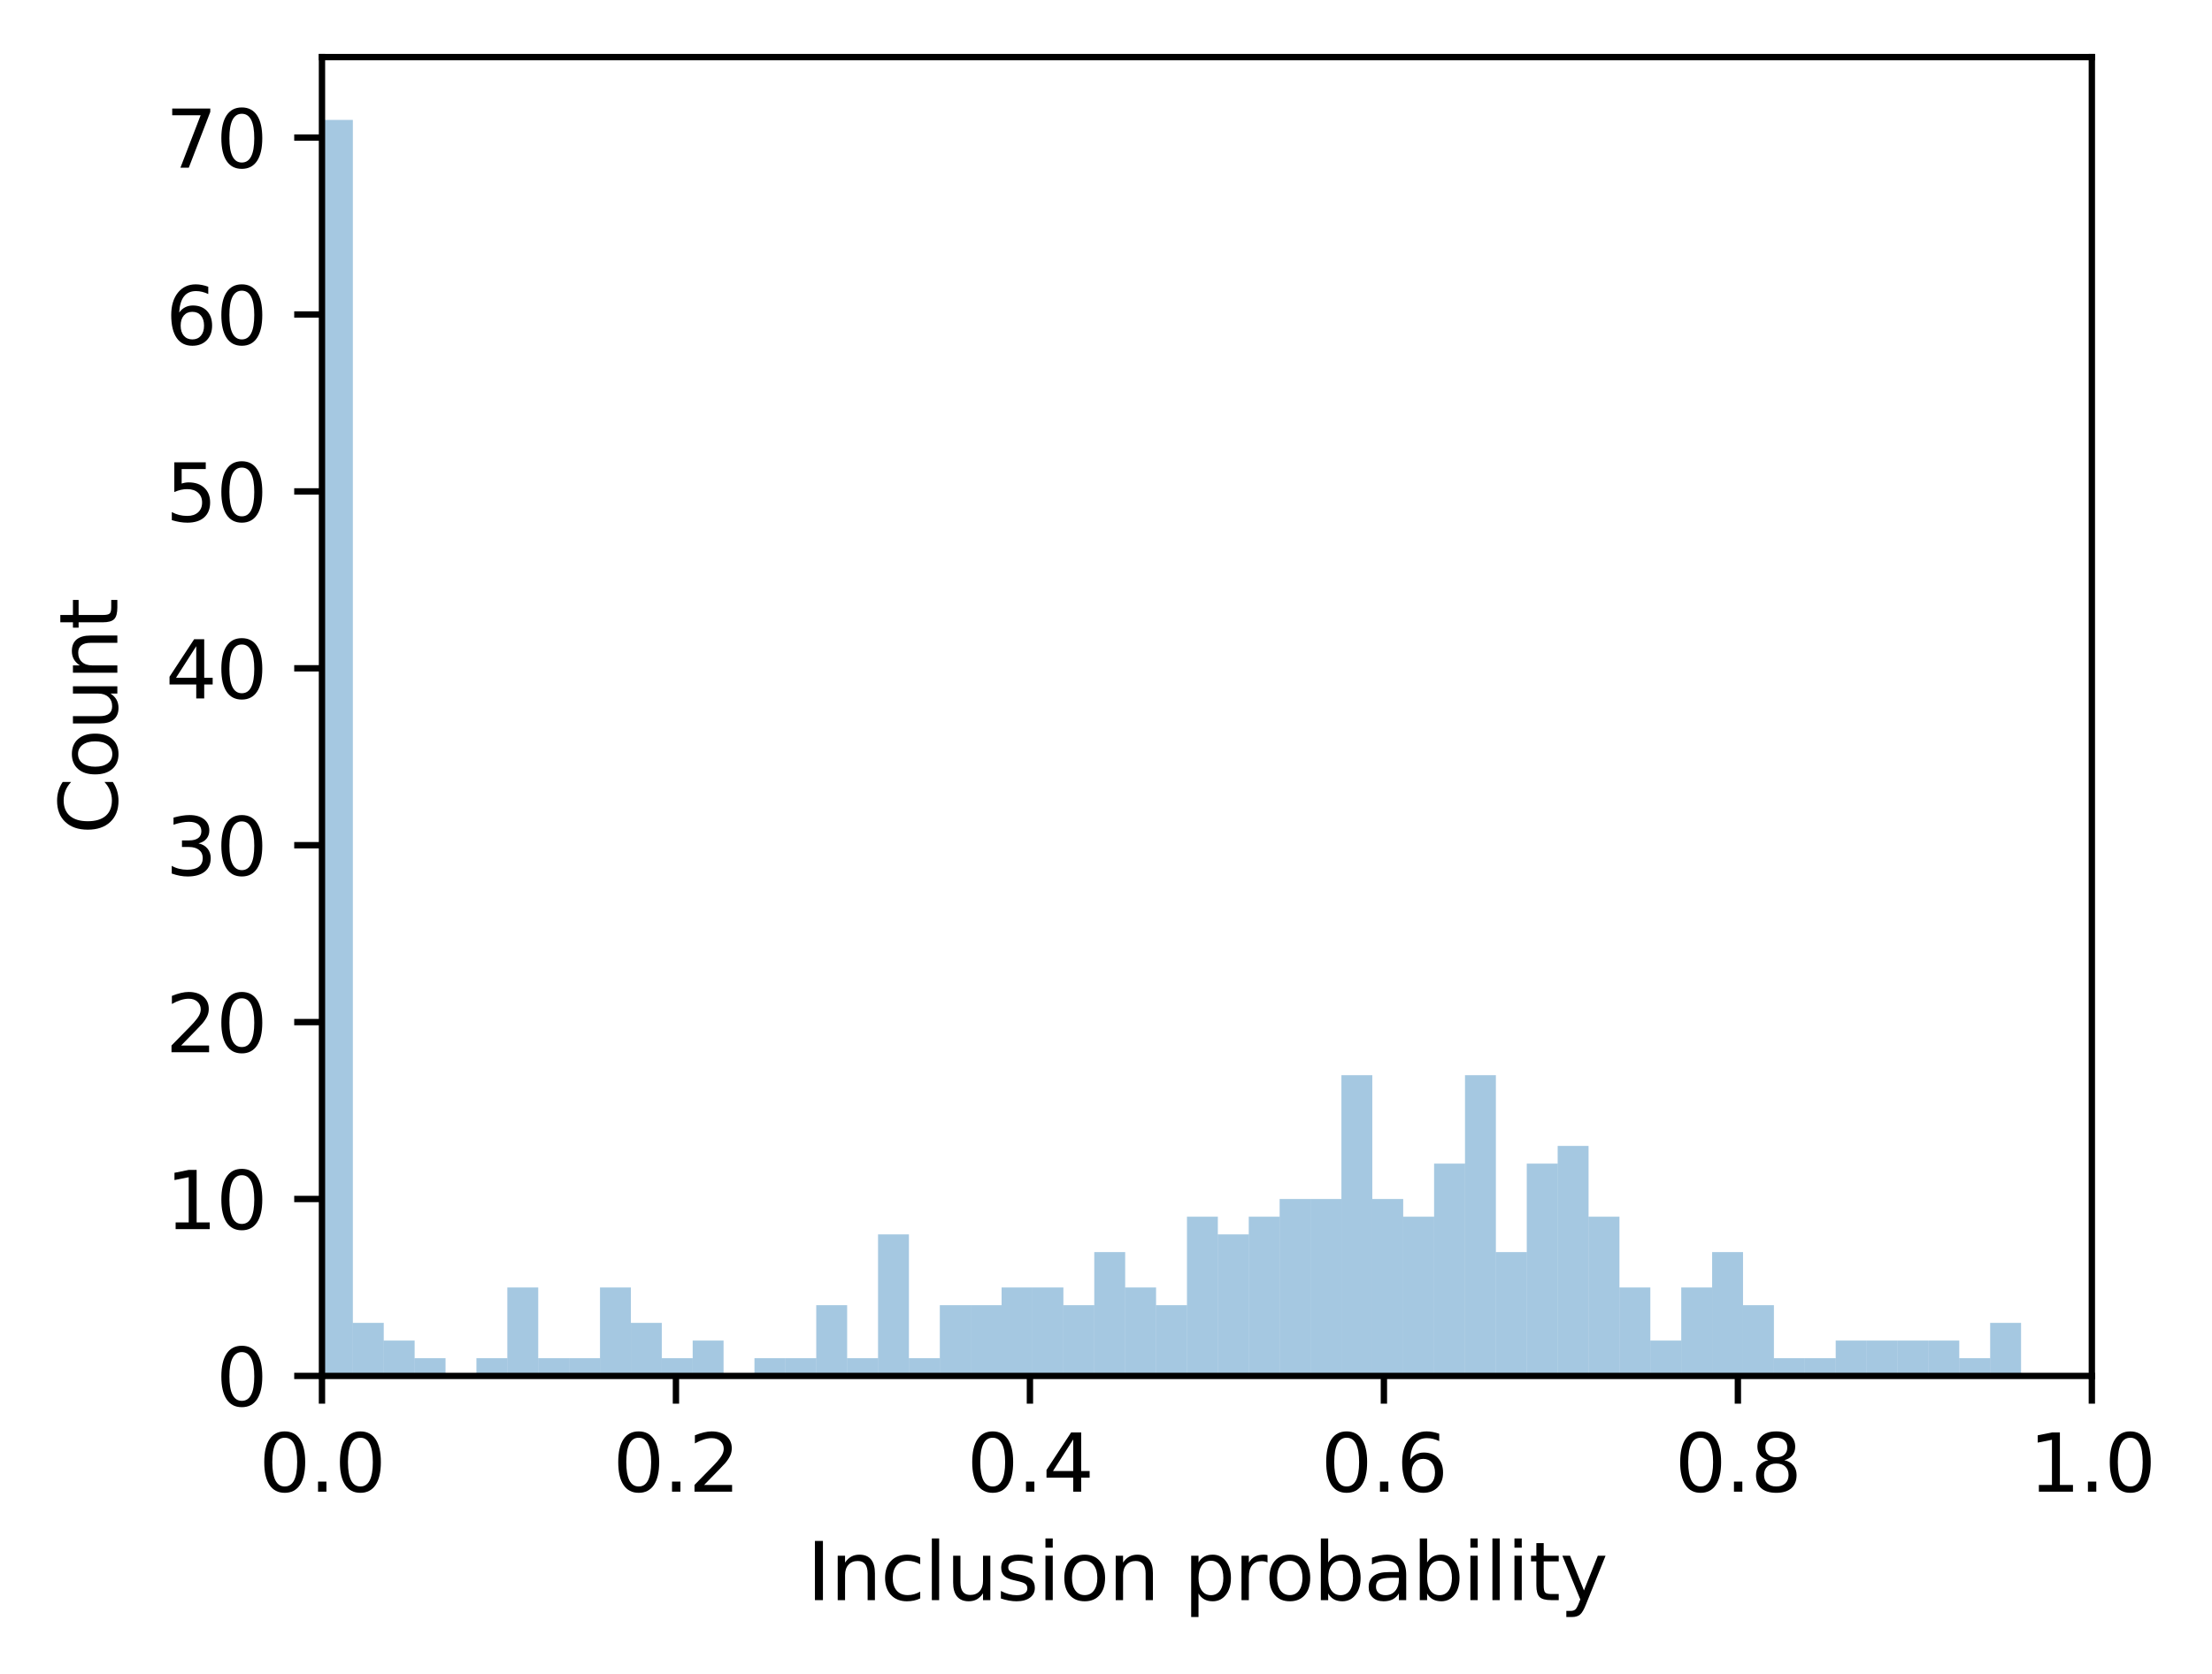 <?xml version="1.0" encoding="utf-8" standalone="no"?>
<!DOCTYPE svg PUBLIC "-//W3C//DTD SVG 1.1//EN"
  "http://www.w3.org/Graphics/SVG/1.1/DTD/svg11.dtd">
<svg xmlns:xlink="http://www.w3.org/1999/xlink" width="278.955pt" height="211.076pt" viewBox="0 0 278.955 211.076" xmlns="http://www.w3.org/2000/svg" version="1.1">
 <defs>
  <style type="text/css">*{stroke-linejoin: round; stroke-linecap: butt}</style>
 </defs>
 <g id="figure_1">
  <g id="patch_1">
   <path d="M 0 211.076 
L 278.955 211.076 
L 278.955 0 
L 0 0 
z
" style="fill: #ffffff"/>
  </g>
  <g id="axes_1">
   <g id="patch_2">
    <path d="M 40.603 173.52 
L 263.803 173.52 
L 263.803 7.2 
L 40.603 7.2 
z
" style="fill: #ffffff"/>
   </g>
   <g id="patch_3">
    <path d="M 40.603 173.52 
L 44.499 173.52 
L 44.499 15.12 
L 40.603 15.12 
z
" clip-path="url(#p2b3b25a395)" style="fill: #1f77b4; opacity: 0.4"/>
   </g>
   <g id="patch_4">
    <path d="M 44.499 173.52 
L 48.395 173.52 
L 48.395 166.827 
L 44.499 166.827 
z
" clip-path="url(#p2b3b25a395)" style="fill: #1f77b4; opacity: 0.4"/>
   </g>
   <g id="patch_5">
    <path d="M 48.395 173.52 
L 52.291 173.52 
L 52.291 169.058 
L 48.395 169.058 
z
" clip-path="url(#p2b3b25a395)" style="fill: #1f77b4; opacity: 0.4"/>
   </g>
   <g id="patch_6">
    <path d="M 52.291 173.52 
L 56.187 173.52 
L 56.187 171.289 
L 52.291 171.289 
z
" clip-path="url(#p2b3b25a395)" style="fill: #1f77b4; opacity: 0.4"/>
   </g>
   <g id="patch_7">
    <path d="M 56.187 173.52 
L 60.082 173.52 
L 60.082 173.52 
L 56.187 173.52 
z
" clip-path="url(#p2b3b25a395)" style="fill: #1f77b4; opacity: 0.4"/>
   </g>
   <g id="patch_8">
    <path d="M 60.082 173.52 
L 63.978 173.52 
L 63.978 171.289 
L 60.082 171.289 
z
" clip-path="url(#p2b3b25a395)" style="fill: #1f77b4; opacity: 0.4"/>
   </g>
   <g id="patch_9">
    <path d="M 63.978 173.52 
L 67.874 173.52 
L 67.874 162.365 
L 63.978 162.365 
z
" clip-path="url(#p2b3b25a395)" style="fill: #1f77b4; opacity: 0.4"/>
   </g>
   <g id="patch_10">
    <path d="M 67.874 173.52 
L 71.77 173.52 
L 71.77 171.289 
L 67.874 171.289 
z
" clip-path="url(#p2b3b25a395)" style="fill: #1f77b4; opacity: 0.4"/>
   </g>
   <g id="patch_11">
    <path d="M 71.77 173.52 
L 75.666 173.52 
L 75.666 171.289 
L 71.77 171.289 
z
" clip-path="url(#p2b3b25a395)" style="fill: #1f77b4; opacity: 0.4"/>
   </g>
   <g id="patch_12">
    <path d="M 75.666 173.52 
L 79.562 173.52 
L 79.562 162.365 
L 75.666 162.365 
z
" clip-path="url(#p2b3b25a395)" style="fill: #1f77b4; opacity: 0.4"/>
   </g>
   <g id="patch_13">
    <path d="M 79.562 173.52 
L 83.458 173.52 
L 83.458 166.827 
L 79.562 166.827 
z
" clip-path="url(#p2b3b25a395)" style="fill: #1f77b4; opacity: 0.4"/>
   </g>
   <g id="patch_14">
    <path d="M 83.458 173.52 
L 87.353 173.52 
L 87.353 171.289 
L 83.458 171.289 
z
" clip-path="url(#p2b3b25a395)" style="fill: #1f77b4; opacity: 0.4"/>
   </g>
   <g id="patch_15">
    <path d="M 87.353 173.52 
L 91.249 173.52 
L 91.249 169.058 
L 87.353 169.058 
z
" clip-path="url(#p2b3b25a395)" style="fill: #1f77b4; opacity: 0.4"/>
   </g>
   <g id="patch_16">
    <path d="M 91.249 173.52 
L 95.145 173.52 
L 95.145 173.52 
L 91.249 173.52 
z
" clip-path="url(#p2b3b25a395)" style="fill: #1f77b4; opacity: 0.4"/>
   </g>
   <g id="patch_17">
    <path d="M 95.145 173.52 
L 99.041 173.52 
L 99.041 171.289 
L 95.145 171.289 
z
" clip-path="url(#p2b3b25a395)" style="fill: #1f77b4; opacity: 0.4"/>
   </g>
   <g id="patch_18">
    <path d="M 99.041 173.52 
L 102.937 173.52 
L 102.937 171.289 
L 99.041 171.289 
z
" clip-path="url(#p2b3b25a395)" style="fill: #1f77b4; opacity: 0.4"/>
   </g>
   <g id="patch_19">
    <path d="M 102.937 173.52 
L 106.833 173.52 
L 106.833 164.596 
L 102.937 164.596 
z
" clip-path="url(#p2b3b25a395)" style="fill: #1f77b4; opacity: 0.4"/>
   </g>
   <g id="patch_20">
    <path d="M 106.833 173.52 
L 110.729 173.52 
L 110.729 171.289 
L 106.833 171.289 
z
" clip-path="url(#p2b3b25a395)" style="fill: #1f77b4; opacity: 0.4"/>
   </g>
   <g id="patch_21">
    <path d="M 110.729 173.52 
L 114.624 173.52 
L 114.624 155.672 
L 110.729 155.672 
z
" clip-path="url(#p2b3b25a395)" style="fill: #1f77b4; opacity: 0.4"/>
   </g>
   <g id="patch_22">
    <path d="M 114.624 173.52 
L 118.52 173.52 
L 118.52 171.289 
L 114.624 171.289 
z
" clip-path="url(#p2b3b25a395)" style="fill: #1f77b4; opacity: 0.4"/>
   </g>
   <g id="patch_23">
    <path d="M 118.52 173.52 
L 122.416 173.52 
L 122.416 164.596 
L 118.52 164.596 
z
" clip-path="url(#p2b3b25a395)" style="fill: #1f77b4; opacity: 0.4"/>
   </g>
   <g id="patch_24">
    <path d="M 122.416 173.52 
L 126.312 173.52 
L 126.312 164.596 
L 122.416 164.596 
z
" clip-path="url(#p2b3b25a395)" style="fill: #1f77b4; opacity: 0.4"/>
   </g>
   <g id="patch_25">
    <path d="M 126.312 173.52 
L 130.208 173.52 
L 130.208 162.365 
L 126.312 162.365 
z
" clip-path="url(#p2b3b25a395)" style="fill: #1f77b4; opacity: 0.4"/>
   </g>
   <g id="patch_26">
    <path d="M 130.208 173.52 
L 134.104 173.52 
L 134.104 162.365 
L 130.208 162.365 
z
" clip-path="url(#p2b3b25a395)" style="fill: #1f77b4; opacity: 0.4"/>
   </g>
   <g id="patch_27">
    <path d="M 134.104 173.52 
L 137.999 173.52 
L 137.999 164.596 
L 134.104 164.596 
z
" clip-path="url(#p2b3b25a395)" style="fill: #1f77b4; opacity: 0.4"/>
   </g>
   <g id="patch_28">
    <path d="M 137.999 173.52 
L 141.895 173.52 
L 141.895 157.903 
L 137.999 157.903 
z
" clip-path="url(#p2b3b25a395)" style="fill: #1f77b4; opacity: 0.4"/>
   </g>
   <g id="patch_29">
    <path d="M 141.895 173.52 
L 145.791 173.52 
L 145.791 162.365 
L 141.895 162.365 
z
" clip-path="url(#p2b3b25a395)" style="fill: #1f77b4; opacity: 0.4"/>
   </g>
   <g id="patch_30">
    <path d="M 145.791 173.52 
L 149.687 173.52 
L 149.687 164.596 
L 145.791 164.596 
z
" clip-path="url(#p2b3b25a395)" style="fill: #1f77b4; opacity: 0.4"/>
   </g>
   <g id="patch_31">
    <path d="M 149.687 173.52 
L 153.583 173.52 
L 153.583 153.441 
L 149.687 153.441 
z
" clip-path="url(#p2b3b25a395)" style="fill: #1f77b4; opacity: 0.4"/>
   </g>
   <g id="patch_32">
    <path d="M 153.583 173.52 
L 157.479 173.52 
L 157.479 155.672 
L 153.583 155.672 
z
" clip-path="url(#p2b3b25a395)" style="fill: #1f77b4; opacity: 0.4"/>
   </g>
   <g id="patch_33">
    <path d="M 157.479 173.52 
L 161.375 173.52 
L 161.375 153.441 
L 157.479 153.441 
z
" clip-path="url(#p2b3b25a395)" style="fill: #1f77b4; opacity: 0.4"/>
   </g>
   <g id="patch_34">
    <path d="M 161.375 173.52 
L 165.27 173.52 
L 165.27 151.21 
L 161.375 151.21 
z
" clip-path="url(#p2b3b25a395)" style="fill: #1f77b4; opacity: 0.4"/>
   </g>
   <g id="patch_35">
    <path d="M 165.27 173.52 
L 169.166 173.52 
L 169.166 151.21 
L 165.27 151.21 
z
" clip-path="url(#p2b3b25a395)" style="fill: #1f77b4; opacity: 0.4"/>
   </g>
   <g id="patch_36">
    <path d="M 169.166 173.52 
L 173.062 173.52 
L 173.062 135.593 
L 169.166 135.593 
z
" clip-path="url(#p2b3b25a395)" style="fill: #1f77b4; opacity: 0.4"/>
   </g>
   <g id="patch_37">
    <path d="M 173.062 173.52 
L 176.958 173.52 
L 176.958 151.21 
L 173.062 151.21 
z
" clip-path="url(#p2b3b25a395)" style="fill: #1f77b4; opacity: 0.4"/>
   </g>
   <g id="patch_38">
    <path d="M 176.958 173.52 
L 180.854 173.52 
L 180.854 153.441 
L 176.958 153.441 
z
" clip-path="url(#p2b3b25a395)" style="fill: #1f77b4; opacity: 0.4"/>
   </g>
   <g id="patch_39">
    <path d="M 180.854 173.52 
L 184.75 173.52 
L 184.75 146.748 
L 180.854 146.748 
z
" clip-path="url(#p2b3b25a395)" style="fill: #1f77b4; opacity: 0.4"/>
   </g>
   <g id="patch_40">
    <path d="M 184.75 173.52 
L 188.646 173.52 
L 188.646 135.593 
L 184.75 135.593 
z
" clip-path="url(#p2b3b25a395)" style="fill: #1f77b4; opacity: 0.4"/>
   </g>
   <g id="patch_41">
    <path d="M 188.646 173.52 
L 192.541 173.52 
L 192.541 157.903 
L 188.646 157.903 
z
" clip-path="url(#p2b3b25a395)" style="fill: #1f77b4; opacity: 0.4"/>
   </g>
   <g id="patch_42">
    <path d="M 192.541 173.52 
L 196.437 173.52 
L 196.437 146.748 
L 192.541 146.748 
z
" clip-path="url(#p2b3b25a395)" style="fill: #1f77b4; opacity: 0.4"/>
   </g>
   <g id="patch_43">
    <path d="M 196.437 173.52 
L 200.333 173.52 
L 200.333 144.517 
L 196.437 144.517 
z
" clip-path="url(#p2b3b25a395)" style="fill: #1f77b4; opacity: 0.4"/>
   </g>
   <g id="patch_44">
    <path d="M 200.333 173.52 
L 204.229 173.52 
L 204.229 153.441 
L 200.333 153.441 
z
" clip-path="url(#p2b3b25a395)" style="fill: #1f77b4; opacity: 0.4"/>
   </g>
   <g id="patch_45">
    <path d="M 204.229 173.52 
L 208.125 173.52 
L 208.125 162.365 
L 204.229 162.365 
z
" clip-path="url(#p2b3b25a395)" style="fill: #1f77b4; opacity: 0.4"/>
   </g>
   <g id="patch_46">
    <path d="M 208.125 173.52 
L 212.021 173.52 
L 212.021 169.058 
L 208.125 169.058 
z
" clip-path="url(#p2b3b25a395)" style="fill: #1f77b4; opacity: 0.4"/>
   </g>
   <g id="patch_47">
    <path d="M 212.021 173.52 
L 215.917 173.52 
L 215.917 162.365 
L 212.021 162.365 
z
" clip-path="url(#p2b3b25a395)" style="fill: #1f77b4; opacity: 0.4"/>
   </g>
   <g id="patch_48">
    <path d="M 215.917 173.52 
L 219.812 173.52 
L 219.812 157.903 
L 215.917 157.903 
z
" clip-path="url(#p2b3b25a395)" style="fill: #1f77b4; opacity: 0.4"/>
   </g>
   <g id="patch_49">
    <path d="M 219.812 173.52 
L 223.708 173.52 
L 223.708 164.596 
L 219.812 164.596 
z
" clip-path="url(#p2b3b25a395)" style="fill: #1f77b4; opacity: 0.4"/>
   </g>
   <g id="patch_50">
    <path d="M 223.708 173.52 
L 227.604 173.52 
L 227.604 171.289 
L 223.708 171.289 
z
" clip-path="url(#p2b3b25a395)" style="fill: #1f77b4; opacity: 0.4"/>
   </g>
   <g id="patch_51">
    <path d="M 227.604 173.52 
L 231.5 173.52 
L 231.5 171.289 
L 227.604 171.289 
z
" clip-path="url(#p2b3b25a395)" style="fill: #1f77b4; opacity: 0.4"/>
   </g>
   <g id="patch_52">
    <path d="M 231.5 173.52 
L 235.396 173.52 
L 235.396 169.058 
L 231.5 169.058 
z
" clip-path="url(#p2b3b25a395)" style="fill: #1f77b4; opacity: 0.4"/>
   </g>
   <g id="patch_53">
    <path d="M 235.396 173.52 
L 239.292 173.52 
L 239.292 169.058 
L 235.396 169.058 
z
" clip-path="url(#p2b3b25a395)" style="fill: #1f77b4; opacity: 0.4"/>
   </g>
   <g id="patch_54">
    <path d="M 239.292 173.52 
L 243.188 173.52 
L 243.188 169.058 
L 239.292 169.058 
z
" clip-path="url(#p2b3b25a395)" style="fill: #1f77b4; opacity: 0.4"/>
   </g>
   <g id="patch_55">
    <path d="M 243.188 173.52 
L 247.083 173.52 
L 247.083 169.058 
L 243.188 169.058 
z
" clip-path="url(#p2b3b25a395)" style="fill: #1f77b4; opacity: 0.4"/>
   </g>
   <g id="patch_56">
    <path d="M 247.083 173.52 
L 250.979 173.52 
L 250.979 171.289 
L 247.083 171.289 
z
" clip-path="url(#p2b3b25a395)" style="fill: #1f77b4; opacity: 0.4"/>
   </g>
   <g id="patch_57">
    <path d="M 250.979 173.52 
L 254.875 173.52 
L 254.875 166.827 
L 250.979 166.827 
z
" clip-path="url(#p2b3b25a395)" style="fill: #1f77b4; opacity: 0.4"/>
   </g>
   <g id="matplotlib.axis_1">
    <g id="xtick_1">
     <g id="line2d_1">
      <defs>
       <path id="m75ba2e30ef" d="M 0 0 
L 0 3.5 
" style="stroke: #000000; stroke-width: 0.8"/>
      </defs>
      <g>
       <use xlink:href="#m75ba2e30ef" x="40.603" y="173.52" style="stroke: #000000; stroke-width: 0.8"/>
      </g>
     </g>
     <g id="text_1">
      <!-- 0.0 -->
      <g transform="translate(32.652 188.118) scale(0.1 -0.1)">
       <defs>
        <path id="DejaVuSans-30" d="M 2034 4250 
Q 1547 4250 1301 3770 
Q 1056 3291 1056 2328 
Q 1056 1369 1301 889 
Q 1547 409 2034 409 
Q 2525 409 2770 889 
Q 3016 1369 3016 2328 
Q 3016 3291 2770 3770 
Q 2525 4250 2034 4250 
z
M 2034 4750 
Q 2819 4750 3233 4129 
Q 3647 3509 3647 2328 
Q 3647 1150 3233 529 
Q 2819 -91 2034 -91 
Q 1250 -91 836 529 
Q 422 1150 422 2328 
Q 422 3509 836 4129 
Q 1250 4750 2034 4750 
z
" transform="scale(0.016)"/>
        <path id="DejaVuSans-2e" d="M 684 794 
L 1344 794 
L 1344 0 
L 684 0 
L 684 794 
z
" transform="scale(0.016)"/>
       </defs>
       <use xlink:href="#DejaVuSans-30"/>
       <use xlink:href="#DejaVuSans-2e" x="63.623"/>
       <use xlink:href="#DejaVuSans-30" x="95.41"/>
      </g>
     </g>
    </g>
    <g id="xtick_2">
     <g id="line2d_2">
      <g>
       <use xlink:href="#m75ba2e30ef" x="85.243" y="173.52" style="stroke: #000000; stroke-width: 0.8"/>
      </g>
     </g>
     <g id="text_2">
      <!-- 0.2 -->
      <g transform="translate(77.292 188.118) scale(0.1 -0.1)">
       <defs>
        <path id="DejaVuSans-32" d="M 1228 531 
L 3431 531 
L 3431 0 
L 469 0 
L 469 531 
Q 828 903 1448 1529 
Q 2069 2156 2228 2338 
Q 2531 2678 2651 2914 
Q 2772 3150 2772 3378 
Q 2772 3750 2511 3984 
Q 2250 4219 1831 4219 
Q 1534 4219 1204 4116 
Q 875 4013 500 3803 
L 500 4441 
Q 881 4594 1212 4672 
Q 1544 4750 1819 4750 
Q 2544 4750 2975 4387 
Q 3406 4025 3406 3419 
Q 3406 3131 3298 2873 
Q 3191 2616 2906 2266 
Q 2828 2175 2409 1742 
Q 1991 1309 1228 531 
z
" transform="scale(0.016)"/>
       </defs>
       <use xlink:href="#DejaVuSans-30"/>
       <use xlink:href="#DejaVuSans-2e" x="63.623"/>
       <use xlink:href="#DejaVuSans-32" x="95.41"/>
      </g>
     </g>
    </g>
    <g id="xtick_3">
     <g id="line2d_3">
      <g>
       <use xlink:href="#m75ba2e30ef" x="129.883" y="173.52" style="stroke: #000000; stroke-width: 0.8"/>
      </g>
     </g>
     <g id="text_3">
      <!-- 0.4 -->
      <g transform="translate(121.932 188.118) scale(0.1 -0.1)">
       <defs>
        <path id="DejaVuSans-34" d="M 2419 4116 
L 825 1625 
L 2419 1625 
L 2419 4116 
z
M 2253 4666 
L 3047 4666 
L 3047 1625 
L 3713 1625 
L 3713 1100 
L 3047 1100 
L 3047 0 
L 2419 0 
L 2419 1100 
L 313 1100 
L 313 1709 
L 2253 4666 
z
" transform="scale(0.016)"/>
       </defs>
       <use xlink:href="#DejaVuSans-30"/>
       <use xlink:href="#DejaVuSans-2e" x="63.623"/>
       <use xlink:href="#DejaVuSans-34" x="95.41"/>
      </g>
     </g>
    </g>
    <g id="xtick_4">
     <g id="line2d_4">
      <g>
       <use xlink:href="#m75ba2e30ef" x="174.523" y="173.52" style="stroke: #000000; stroke-width: 0.8"/>
      </g>
     </g>
     <g id="text_4">
      <!-- 0.6 -->
      <g transform="translate(166.572 188.118) scale(0.1 -0.1)">
       <defs>
        <path id="DejaVuSans-36" d="M 2113 2584 
Q 1688 2584 1439 2293 
Q 1191 2003 1191 1497 
Q 1191 994 1439 701 
Q 1688 409 2113 409 
Q 2538 409 2786 701 
Q 3034 994 3034 1497 
Q 3034 2003 2786 2293 
Q 2538 2584 2113 2584 
z
M 3366 4563 
L 3366 3988 
Q 3128 4100 2886 4159 
Q 2644 4219 2406 4219 
Q 1781 4219 1451 3797 
Q 1122 3375 1075 2522 
Q 1259 2794 1537 2939 
Q 1816 3084 2150 3084 
Q 2853 3084 3261 2657 
Q 3669 2231 3669 1497 
Q 3669 778 3244 343 
Q 2819 -91 2113 -91 
Q 1303 -91 875 529 
Q 447 1150 447 2328 
Q 447 3434 972 4092 
Q 1497 4750 2381 4750 
Q 2619 4750 2861 4703 
Q 3103 4656 3366 4563 
z
" transform="scale(0.016)"/>
       </defs>
       <use xlink:href="#DejaVuSans-30"/>
       <use xlink:href="#DejaVuSans-2e" x="63.623"/>
       <use xlink:href="#DejaVuSans-36" x="95.41"/>
      </g>
     </g>
    </g>
    <g id="xtick_5">
     <g id="line2d_5">
      <g>
       <use xlink:href="#m75ba2e30ef" x="219.163" y="173.52" style="stroke: #000000; stroke-width: 0.8"/>
      </g>
     </g>
     <g id="text_5">
      <!-- 0.8 -->
      <g transform="translate(211.212 188.118) scale(0.1 -0.1)">
       <defs>
        <path id="DejaVuSans-38" d="M 2034 2216 
Q 1584 2216 1326 1975 
Q 1069 1734 1069 1313 
Q 1069 891 1326 650 
Q 1584 409 2034 409 
Q 2484 409 2743 651 
Q 3003 894 3003 1313 
Q 3003 1734 2745 1975 
Q 2488 2216 2034 2216 
z
M 1403 2484 
Q 997 2584 770 2862 
Q 544 3141 544 3541 
Q 544 4100 942 4425 
Q 1341 4750 2034 4750 
Q 2731 4750 3128 4425 
Q 3525 4100 3525 3541 
Q 3525 3141 3298 2862 
Q 3072 2584 2669 2484 
Q 3125 2378 3379 2068 
Q 3634 1759 3634 1313 
Q 3634 634 3220 271 
Q 2806 -91 2034 -91 
Q 1263 -91 848 271 
Q 434 634 434 1313 
Q 434 1759 690 2068 
Q 947 2378 1403 2484 
z
M 1172 3481 
Q 1172 3119 1398 2916 
Q 1625 2713 2034 2713 
Q 2441 2713 2670 2916 
Q 2900 3119 2900 3481 
Q 2900 3844 2670 4047 
Q 2441 4250 2034 4250 
Q 1625 4250 1398 4047 
Q 1172 3844 1172 3481 
z
" transform="scale(0.016)"/>
       </defs>
       <use xlink:href="#DejaVuSans-30"/>
       <use xlink:href="#DejaVuSans-2e" x="63.623"/>
       <use xlink:href="#DejaVuSans-38" x="95.41"/>
      </g>
     </g>
    </g>
    <g id="xtick_6">
     <g id="line2d_6">
      <g>
       <use xlink:href="#m75ba2e30ef" x="263.803" y="173.52" style="stroke: #000000; stroke-width: 0.8"/>
      </g>
     </g>
     <g id="text_6">
      <!-- 1.0 -->
      <g transform="translate(255.852 188.118) scale(0.1 -0.1)">
       <defs>
        <path id="DejaVuSans-31" d="M 794 531 
L 1825 531 
L 1825 4091 
L 703 3866 
L 703 4441 
L 1819 4666 
L 2450 4666 
L 2450 531 
L 3481 531 
L 3481 0 
L 794 0 
L 794 531 
z
" transform="scale(0.016)"/>
       </defs>
       <use xlink:href="#DejaVuSans-31"/>
       <use xlink:href="#DejaVuSans-2e" x="63.623"/>
       <use xlink:href="#DejaVuSans-30" x="95.41"/>
      </g>
     </g>
    </g>
    <g id="text_7">
     <!-- Inclusion probability -->
     <g transform="translate(101.766 201.797) scale(0.1 -0.1)">
      <defs>
       <path id="DejaVuSans-49" d="M 628 4666 
L 1259 4666 
L 1259 0 
L 628 0 
L 628 4666 
z
" transform="scale(0.016)"/>
       <path id="DejaVuSans-6e" d="M 3513 2113 
L 3513 0 
L 2938 0 
L 2938 2094 
Q 2938 2591 2744 2837 
Q 2550 3084 2163 3084 
Q 1697 3084 1428 2787 
Q 1159 2491 1159 1978 
L 1159 0 
L 581 0 
L 581 3500 
L 1159 3500 
L 1159 2956 
Q 1366 3272 1645 3428 
Q 1925 3584 2291 3584 
Q 2894 3584 3203 3211 
Q 3513 2838 3513 2113 
z
" transform="scale(0.016)"/>
       <path id="DejaVuSans-63" d="M 3122 3366 
L 3122 2828 
Q 2878 2963 2633 3030 
Q 2388 3097 2138 3097 
Q 1578 3097 1268 2742 
Q 959 2388 959 1747 
Q 959 1106 1268 751 
Q 1578 397 2138 397 
Q 2388 397 2633 464 
Q 2878 531 3122 666 
L 3122 134 
Q 2881 22 2623 -34 
Q 2366 -91 2075 -91 
Q 1284 -91 818 406 
Q 353 903 353 1747 
Q 353 2603 823 3093 
Q 1294 3584 2113 3584 
Q 2378 3584 2631 3529 
Q 2884 3475 3122 3366 
z
" transform="scale(0.016)"/>
       <path id="DejaVuSans-6c" d="M 603 4863 
L 1178 4863 
L 1178 0 
L 603 0 
L 603 4863 
z
" transform="scale(0.016)"/>
       <path id="DejaVuSans-75" d="M 544 1381 
L 544 3500 
L 1119 3500 
L 1119 1403 
Q 1119 906 1312 657 
Q 1506 409 1894 409 
Q 2359 409 2629 706 
Q 2900 1003 2900 1516 
L 2900 3500 
L 3475 3500 
L 3475 0 
L 2900 0 
L 2900 538 
Q 2691 219 2414 64 
Q 2138 -91 1772 -91 
Q 1169 -91 856 284 
Q 544 659 544 1381 
z
M 1991 3584 
L 1991 3584 
z
" transform="scale(0.016)"/>
       <path id="DejaVuSans-73" d="M 2834 3397 
L 2834 2853 
Q 2591 2978 2328 3040 
Q 2066 3103 1784 3103 
Q 1356 3103 1142 2972 
Q 928 2841 928 2578 
Q 928 2378 1081 2264 
Q 1234 2150 1697 2047 
L 1894 2003 
Q 2506 1872 2764 1633 
Q 3022 1394 3022 966 
Q 3022 478 2636 193 
Q 2250 -91 1575 -91 
Q 1294 -91 989 -36 
Q 684 19 347 128 
L 347 722 
Q 666 556 975 473 
Q 1284 391 1588 391 
Q 1994 391 2212 530 
Q 2431 669 2431 922 
Q 2431 1156 2273 1281 
Q 2116 1406 1581 1522 
L 1381 1569 
Q 847 1681 609 1914 
Q 372 2147 372 2553 
Q 372 3047 722 3315 
Q 1072 3584 1716 3584 
Q 2034 3584 2315 3537 
Q 2597 3491 2834 3397 
z
" transform="scale(0.016)"/>
       <path id="DejaVuSans-69" d="M 603 3500 
L 1178 3500 
L 1178 0 
L 603 0 
L 603 3500 
z
M 603 4863 
L 1178 4863 
L 1178 4134 
L 603 4134 
L 603 4863 
z
" transform="scale(0.016)"/>
       <path id="DejaVuSans-6f" d="M 1959 3097 
Q 1497 3097 1228 2736 
Q 959 2375 959 1747 
Q 959 1119 1226 758 
Q 1494 397 1959 397 
Q 2419 397 2687 759 
Q 2956 1122 2956 1747 
Q 2956 2369 2687 2733 
Q 2419 3097 1959 3097 
z
M 1959 3584 
Q 2709 3584 3137 3096 
Q 3566 2609 3566 1747 
Q 3566 888 3137 398 
Q 2709 -91 1959 -91 
Q 1206 -91 779 398 
Q 353 888 353 1747 
Q 353 2609 779 3096 
Q 1206 3584 1959 3584 
z
" transform="scale(0.016)"/>
       <path id="DejaVuSans-20" transform="scale(0.016)"/>
       <path id="DejaVuSans-70" d="M 1159 525 
L 1159 -1331 
L 581 -1331 
L 581 3500 
L 1159 3500 
L 1159 2969 
Q 1341 3281 1617 3432 
Q 1894 3584 2278 3584 
Q 2916 3584 3314 3078 
Q 3713 2572 3713 1747 
Q 3713 922 3314 415 
Q 2916 -91 2278 -91 
Q 1894 -91 1617 61 
Q 1341 213 1159 525 
z
M 3116 1747 
Q 3116 2381 2855 2742 
Q 2594 3103 2138 3103 
Q 1681 3103 1420 2742 
Q 1159 2381 1159 1747 
Q 1159 1113 1420 752 
Q 1681 391 2138 391 
Q 2594 391 2855 752 
Q 3116 1113 3116 1747 
z
" transform="scale(0.016)"/>
       <path id="DejaVuSans-72" d="M 2631 2963 
Q 2534 3019 2420 3045 
Q 2306 3072 2169 3072 
Q 1681 3072 1420 2755 
Q 1159 2438 1159 1844 
L 1159 0 
L 581 0 
L 581 3500 
L 1159 3500 
L 1159 2956 
Q 1341 3275 1631 3429 
Q 1922 3584 2338 3584 
Q 2397 3584 2469 3576 
Q 2541 3569 2628 3553 
L 2631 2963 
z
" transform="scale(0.016)"/>
       <path id="DejaVuSans-62" d="M 3116 1747 
Q 3116 2381 2855 2742 
Q 2594 3103 2138 3103 
Q 1681 3103 1420 2742 
Q 1159 2381 1159 1747 
Q 1159 1113 1420 752 
Q 1681 391 2138 391 
Q 2594 391 2855 752 
Q 3116 1113 3116 1747 
z
M 1159 2969 
Q 1341 3281 1617 3432 
Q 1894 3584 2278 3584 
Q 2916 3584 3314 3078 
Q 3713 2572 3713 1747 
Q 3713 922 3314 415 
Q 2916 -91 2278 -91 
Q 1894 -91 1617 61 
Q 1341 213 1159 525 
L 1159 0 
L 581 0 
L 581 4863 
L 1159 4863 
L 1159 2969 
z
" transform="scale(0.016)"/>
       <path id="DejaVuSans-61" d="M 2194 1759 
Q 1497 1759 1228 1600 
Q 959 1441 959 1056 
Q 959 750 1161 570 
Q 1363 391 1709 391 
Q 2188 391 2477 730 
Q 2766 1069 2766 1631 
L 2766 1759 
L 2194 1759 
z
M 3341 1997 
L 3341 0 
L 2766 0 
L 2766 531 
Q 2569 213 2275 61 
Q 1981 -91 1556 -91 
Q 1019 -91 701 211 
Q 384 513 384 1019 
Q 384 1609 779 1909 
Q 1175 2209 1959 2209 
L 2766 2209 
L 2766 2266 
Q 2766 2663 2505 2880 
Q 2244 3097 1772 3097 
Q 1472 3097 1187 3025 
Q 903 2953 641 2809 
L 641 3341 
Q 956 3463 1253 3523 
Q 1550 3584 1831 3584 
Q 2591 3584 2966 3190 
Q 3341 2797 3341 1997 
z
" transform="scale(0.016)"/>
       <path id="DejaVuSans-74" d="M 1172 4494 
L 1172 3500 
L 2356 3500 
L 2356 3053 
L 1172 3053 
L 1172 1153 
Q 1172 725 1289 603 
Q 1406 481 1766 481 
L 2356 481 
L 2356 0 
L 1766 0 
Q 1100 0 847 248 
Q 594 497 594 1153 
L 594 3053 
L 172 3053 
L 172 3500 
L 594 3500 
L 594 4494 
L 1172 4494 
z
" transform="scale(0.016)"/>
       <path id="DejaVuSans-79" d="M 2059 -325 
Q 1816 -950 1584 -1140 
Q 1353 -1331 966 -1331 
L 506 -1331 
L 506 -850 
L 844 -850 
Q 1081 -850 1212 -737 
Q 1344 -625 1503 -206 
L 1606 56 
L 191 3500 
L 800 3500 
L 1894 763 
L 2988 3500 
L 3597 3500 
L 2059 -325 
z
" transform="scale(0.016)"/>
      </defs>
      <use xlink:href="#DejaVuSans-49"/>
      <use xlink:href="#DejaVuSans-6e" x="29.492"/>
      <use xlink:href="#DejaVuSans-63" x="92.871"/>
      <use xlink:href="#DejaVuSans-6c" x="147.852"/>
      <use xlink:href="#DejaVuSans-75" x="175.635"/>
      <use xlink:href="#DejaVuSans-73" x="239.014"/>
      <use xlink:href="#DejaVuSans-69" x="291.113"/>
      <use xlink:href="#DejaVuSans-6f" x="318.896"/>
      <use xlink:href="#DejaVuSans-6e" x="380.078"/>
      <use xlink:href="#DejaVuSans-20" x="443.457"/>
      <use xlink:href="#DejaVuSans-70" x="475.244"/>
      <use xlink:href="#DejaVuSans-72" x="538.721"/>
      <use xlink:href="#DejaVuSans-6f" x="577.584"/>
      <use xlink:href="#DejaVuSans-62" x="638.766"/>
      <use xlink:href="#DejaVuSans-61" x="702.242"/>
      <use xlink:href="#DejaVuSans-62" x="763.521"/>
      <use xlink:href="#DejaVuSans-69" x="826.998"/>
      <use xlink:href="#DejaVuSans-6c" x="854.781"/>
      <use xlink:href="#DejaVuSans-69" x="882.564"/>
      <use xlink:href="#DejaVuSans-74" x="910.348"/>
      <use xlink:href="#DejaVuSans-79" x="949.557"/>
     </g>
    </g>
   </g>
   <g id="matplotlib.axis_2">
    <g id="ytick_1">
     <g id="line2d_7">
      <defs>
       <path id="ma3c82ae246" d="M 0 0 
L -3.5 0 
" style="stroke: #000000; stroke-width: 0.8"/>
      </defs>
      <g>
       <use xlink:href="#ma3c82ae246" x="40.603" y="173.52" style="stroke: #000000; stroke-width: 0.8"/>
      </g>
     </g>
     <g id="text_8">
      <!-- 0 -->
      <g transform="translate(27.241 177.319) scale(0.1 -0.1)">
       <use xlink:href="#DejaVuSans-30"/>
      </g>
     </g>
    </g>
    <g id="ytick_2">
     <g id="line2d_8">
      <g>
       <use xlink:href="#ma3c82ae246" x="40.603" y="151.21" style="stroke: #000000; stroke-width: 0.8"/>
      </g>
     </g>
     <g id="text_9">
      <!-- 10 -->
      <g transform="translate(20.878 155.009) scale(0.1 -0.1)">
       <use xlink:href="#DejaVuSans-31"/>
       <use xlink:href="#DejaVuSans-30" x="63.623"/>
      </g>
     </g>
    </g>
    <g id="ytick_3">
     <g id="line2d_9">
      <g>
       <use xlink:href="#ma3c82ae246" x="40.603" y="128.9" style="stroke: #000000; stroke-width: 0.8"/>
      </g>
     </g>
     <g id="text_10">
      <!-- 20 -->
      <g transform="translate(20.878 132.7) scale(0.1 -0.1)">
       <use xlink:href="#DejaVuSans-32"/>
       <use xlink:href="#DejaVuSans-30" x="63.623"/>
      </g>
     </g>
    </g>
    <g id="ytick_4">
     <g id="line2d_10">
      <g>
       <use xlink:href="#ma3c82ae246" x="40.603" y="106.59" style="stroke: #000000; stroke-width: 0.8"/>
      </g>
     </g>
     <g id="text_11">
      <!-- 30 -->
      <g transform="translate(20.878 110.39) scale(0.1 -0.1)">
       <defs>
        <path id="DejaVuSans-33" d="M 2597 2516 
Q 3050 2419 3304 2112 
Q 3559 1806 3559 1356 
Q 3559 666 3084 287 
Q 2609 -91 1734 -91 
Q 1441 -91 1130 -33 
Q 819 25 488 141 
L 488 750 
Q 750 597 1062 519 
Q 1375 441 1716 441 
Q 2309 441 2620 675 
Q 2931 909 2931 1356 
Q 2931 1769 2642 2001 
Q 2353 2234 1838 2234 
L 1294 2234 
L 1294 2753 
L 1863 2753 
Q 2328 2753 2575 2939 
Q 2822 3125 2822 3475 
Q 2822 3834 2567 4026 
Q 2313 4219 1838 4219 
Q 1578 4219 1281 4162 
Q 984 4106 628 3988 
L 628 4550 
Q 988 4650 1302 4700 
Q 1616 4750 1894 4750 
Q 2613 4750 3031 4423 
Q 3450 4097 3450 3541 
Q 3450 3153 3228 2886 
Q 3006 2619 2597 2516 
z
" transform="scale(0.016)"/>
       </defs>
       <use xlink:href="#DejaVuSans-33"/>
       <use xlink:href="#DejaVuSans-30" x="63.623"/>
      </g>
     </g>
    </g>
    <g id="ytick_5">
     <g id="line2d_11">
      <g>
       <use xlink:href="#ma3c82ae246" x="40.603" y="84.281" style="stroke: #000000; stroke-width: 0.8"/>
      </g>
     </g>
     <g id="text_12">
      <!-- 40 -->
      <g transform="translate(20.878 88.08) scale(0.1 -0.1)">
       <use xlink:href="#DejaVuSans-34"/>
       <use xlink:href="#DejaVuSans-30" x="63.623"/>
      </g>
     </g>
    </g>
    <g id="ytick_6">
     <g id="line2d_12">
      <g>
       <use xlink:href="#ma3c82ae246" x="40.603" y="61.971" style="stroke: #000000; stroke-width: 0.8"/>
      </g>
     </g>
     <g id="text_13">
      <!-- 50 -->
      <g transform="translate(20.878 65.77) scale(0.1 -0.1)">
       <defs>
        <path id="DejaVuSans-35" d="M 691 4666 
L 3169 4666 
L 3169 4134 
L 1269 4134 
L 1269 2991 
Q 1406 3038 1543 3061 
Q 1681 3084 1819 3084 
Q 2600 3084 3056 2656 
Q 3513 2228 3513 1497 
Q 3513 744 3044 326 
Q 2575 -91 1722 -91 
Q 1428 -91 1123 -41 
Q 819 9 494 109 
L 494 744 
Q 775 591 1075 516 
Q 1375 441 1709 441 
Q 2250 441 2565 725 
Q 2881 1009 2881 1497 
Q 2881 1984 2565 2268 
Q 2250 2553 1709 2553 
Q 1456 2553 1204 2497 
Q 953 2441 691 2322 
L 691 4666 
z
" transform="scale(0.016)"/>
       </defs>
       <use xlink:href="#DejaVuSans-35"/>
       <use xlink:href="#DejaVuSans-30" x="63.623"/>
      </g>
     </g>
    </g>
    <g id="ytick_7">
     <g id="line2d_13">
      <g>
       <use xlink:href="#ma3c82ae246" x="40.603" y="39.661" style="stroke: #000000; stroke-width: 0.8"/>
      </g>
     </g>
     <g id="text_14">
      <!-- 60 -->
      <g transform="translate(20.878 43.46) scale(0.1 -0.1)">
       <use xlink:href="#DejaVuSans-36"/>
       <use xlink:href="#DejaVuSans-30" x="63.623"/>
      </g>
     </g>
    </g>
    <g id="ytick_8">
     <g id="line2d_14">
      <g>
       <use xlink:href="#ma3c82ae246" x="40.603" y="17.351" style="stroke: #000000; stroke-width: 0.8"/>
      </g>
     </g>
     <g id="text_15">
      <!-- 70 -->
      <g transform="translate(20.878 21.15) scale(0.1 -0.1)">
       <defs>
        <path id="DejaVuSans-37" d="M 525 4666 
L 3525 4666 
L 3525 4397 
L 1831 0 
L 1172 0 
L 2766 4134 
L 525 4134 
L 525 4666 
z
" transform="scale(0.016)"/>
       </defs>
       <use xlink:href="#DejaVuSans-37"/>
       <use xlink:href="#DejaVuSans-30" x="63.623"/>
      </g>
     </g>
    </g>
    <g id="text_16">
     <!-- Count -->
     <g transform="translate(14.798 105.208) rotate(-90) scale(0.1 -0.1)">
      <defs>
       <path id="DejaVuSans-43" d="M 4122 4306 
L 4122 3641 
Q 3803 3938 3442 4084 
Q 3081 4231 2675 4231 
Q 1875 4231 1450 3742 
Q 1025 3253 1025 2328 
Q 1025 1406 1450 917 
Q 1875 428 2675 428 
Q 3081 428 3442 575 
Q 3803 722 4122 1019 
L 4122 359 
Q 3791 134 3420 21 
Q 3050 -91 2638 -91 
Q 1578 -91 968 557 
Q 359 1206 359 2328 
Q 359 3453 968 4101 
Q 1578 4750 2638 4750 
Q 3056 4750 3426 4639 
Q 3797 4528 4122 4306 
z
" transform="scale(0.016)"/>
      </defs>
      <use xlink:href="#DejaVuSans-43"/>
      <use xlink:href="#DejaVuSans-6f" x="69.824"/>
      <use xlink:href="#DejaVuSans-75" x="131.006"/>
      <use xlink:href="#DejaVuSans-6e" x="194.385"/>
      <use xlink:href="#DejaVuSans-74" x="257.764"/>
     </g>
    </g>
   </g>
   <g id="patch_58">
    <path d="M 40.603 173.52 
L 40.603 7.2 
" style="fill: none; stroke: #000000; stroke-width: 0.8; stroke-linejoin: miter; stroke-linecap: square"/>
   </g>
   <g id="patch_59">
    <path d="M 263.803 173.52 
L 263.803 7.2 
" style="fill: none; stroke: #000000; stroke-width: 0.8; stroke-linejoin: miter; stroke-linecap: square"/>
   </g>
   <g id="patch_60">
    <path d="M 40.603 173.52 
L 263.803 173.52 
" style="fill: none; stroke: #000000; stroke-width: 0.8; stroke-linejoin: miter; stroke-linecap: square"/>
   </g>
   <g id="patch_61">
    <path d="M 40.603 7.2 
L 263.803 7.2 
" style="fill: none; stroke: #000000; stroke-width: 0.8; stroke-linejoin: miter; stroke-linecap: square"/>
   </g>
  </g>
 </g>
 <defs>
  <clipPath id="p2b3b25a395">
   <rect x="40.603" y="7.2" width="223.2" height="166.32"/>
  </clipPath>
 </defs>
</svg>

